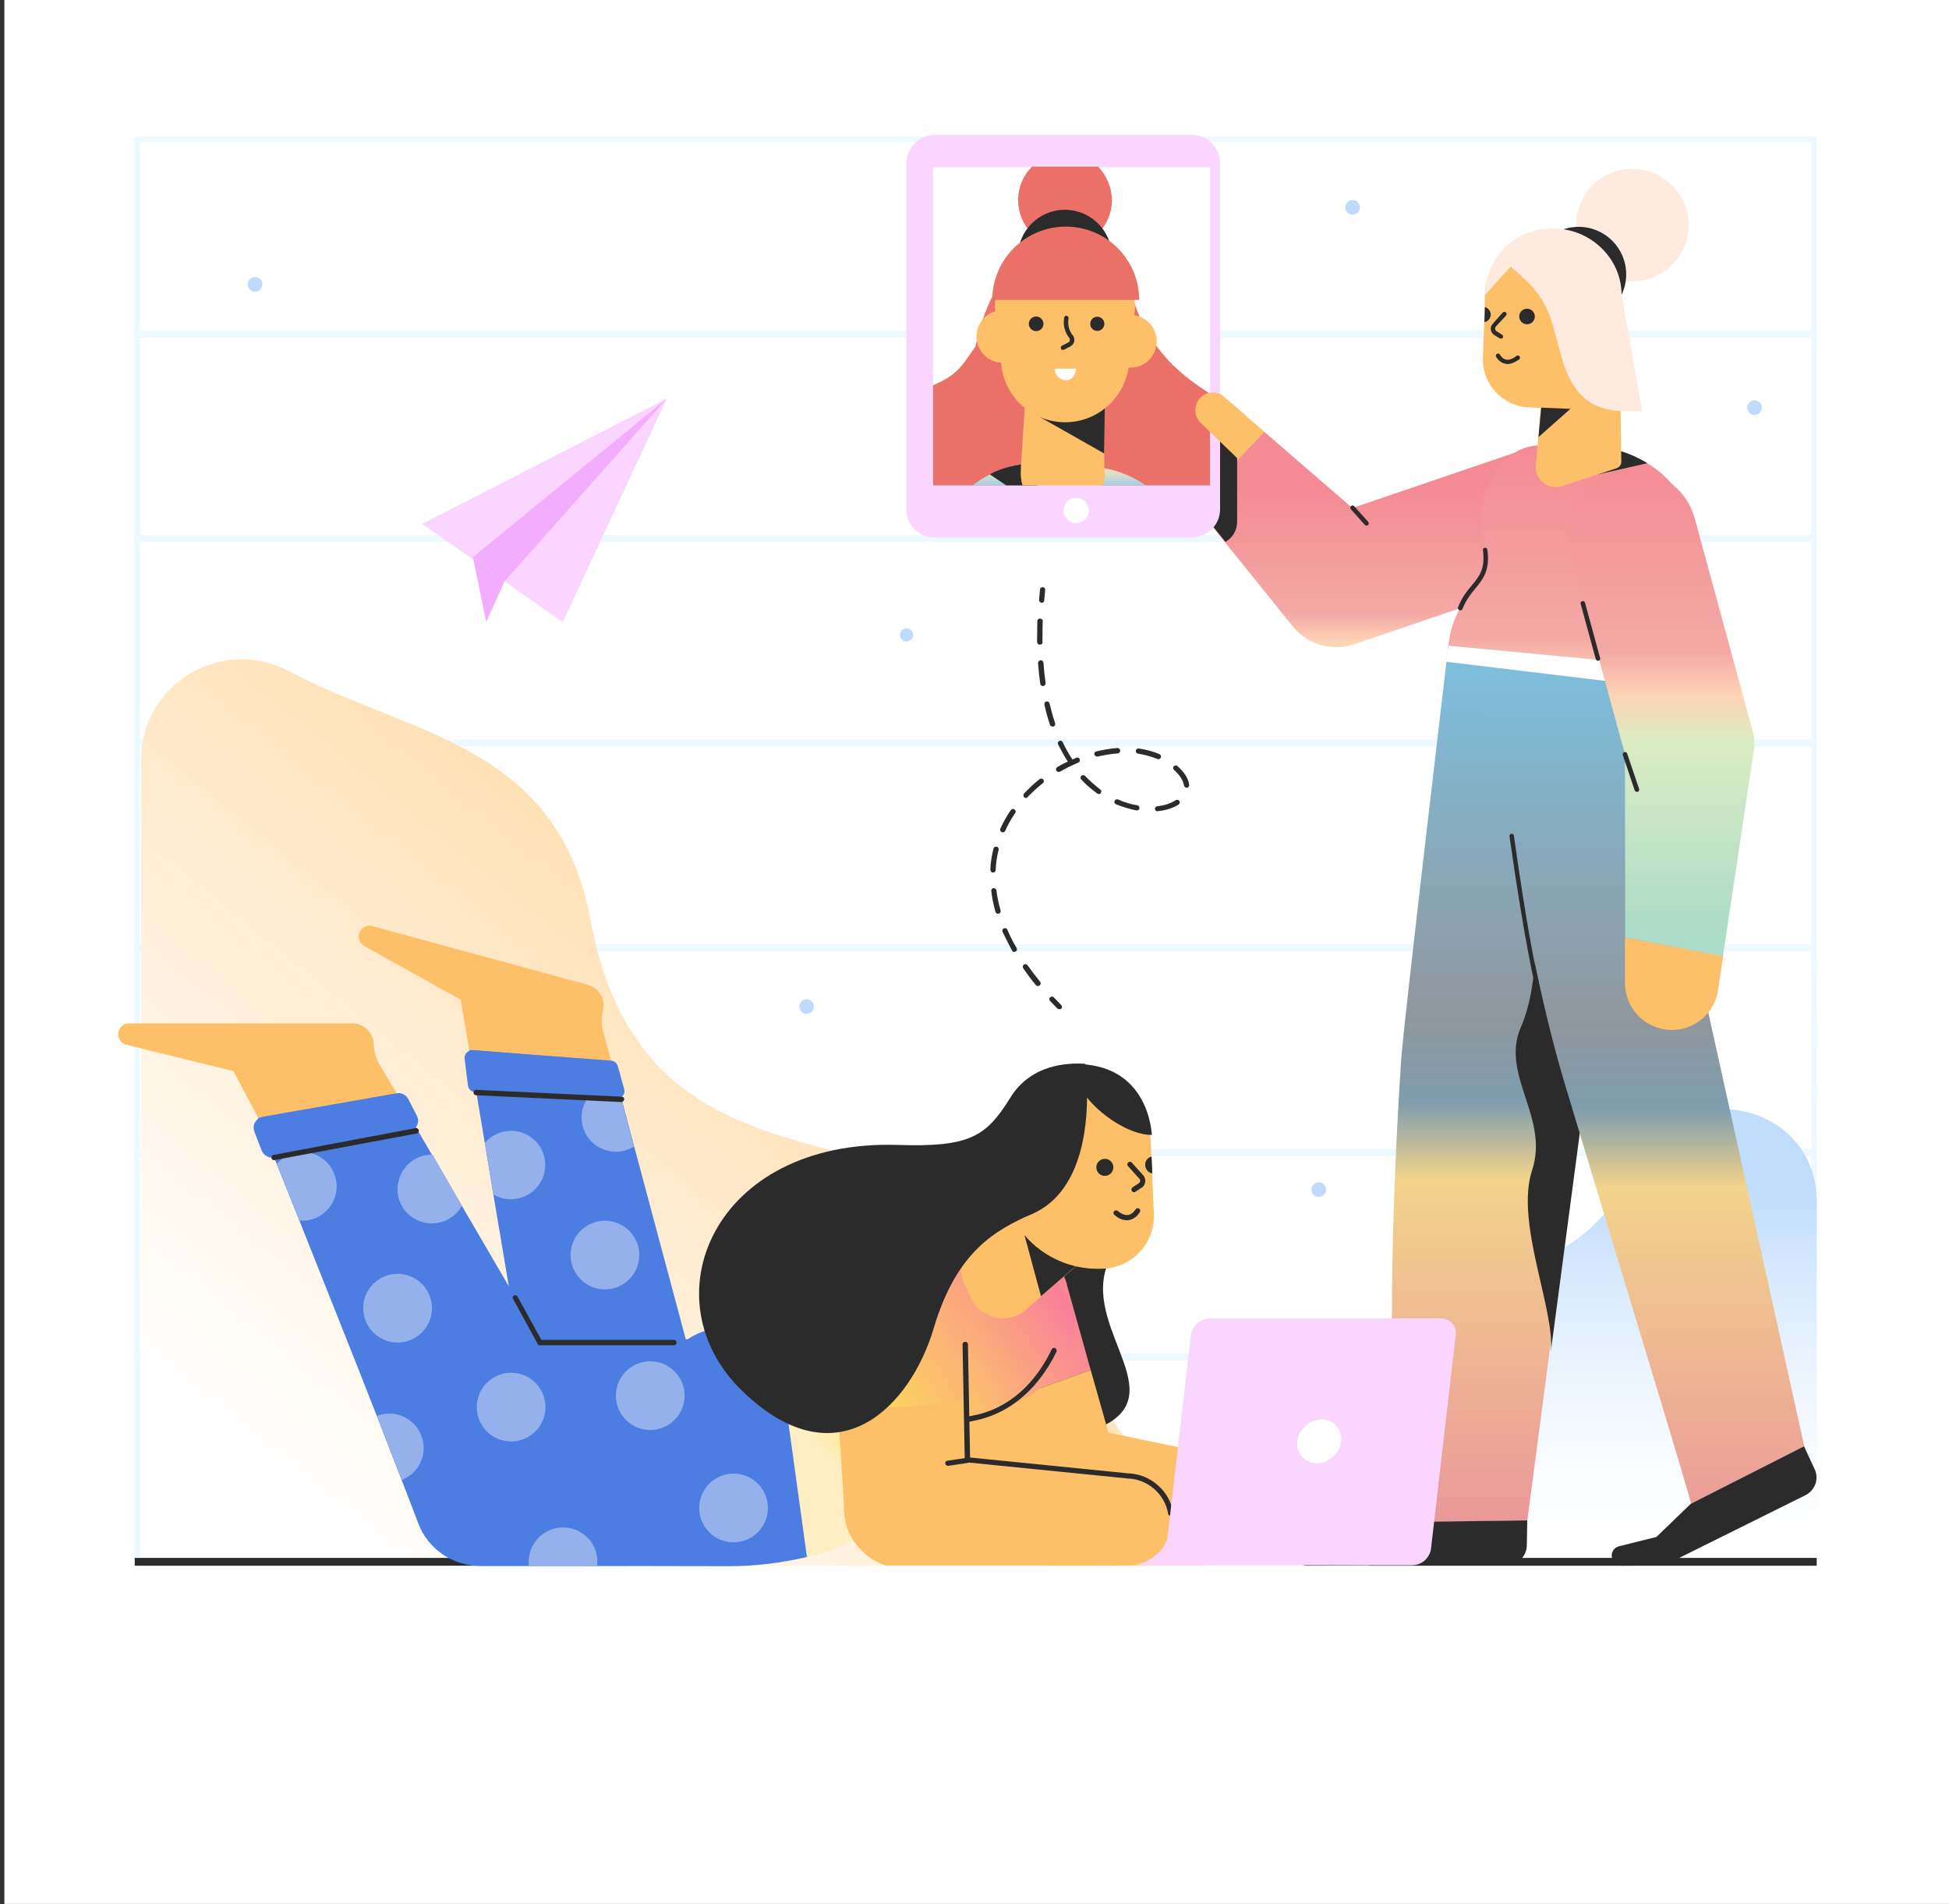 <?xml version="1.0" encoding="utf-8"?>
<!-- Generator: Adobe Illustrator 22.0.1, SVG Export Plug-In . SVG Version: 6.00 Build 0)  -->
<svg version="1.1" id="Layer_1" xmlns="http://www.w3.org/2000/svg" xmlns:xlink="http://www.w3.org/1999/xlink" x="0px" y="0px" viewBox="0 0 800 781.5" style="enable-background:new 0 0 800 781.5;" xml:space="preserve">

<rect x="0" y="0" width="800" height="781.5" fill="#333333" stroke="none"/>

<title>source_final_all</title>
<g>
	<rect x="1.8" y="-0.1" width="800" height="781.5" style="fill:#FFFFFF;"/>
	<g style="opacity:0.3;">
		<path d="M743.5,58.4v582h-686v-582H743.5 M745.6,56.1H55.3v586.5h690.4L745.6,56.1L745.6,56.1z" style="fill:#C4ECFE;"/>
		<line x1="55.3" y1="473" x2="745.6" y2="473" style="fill:none;stroke:#C4ECFE;stroke-width:2.91;stroke-miterlimit:10;"/>
		<line x1="55.3" y1="389" x2="745.6" y2="389" style="fill:none;stroke:#C4ECFE;stroke-width:2.91;stroke-miterlimit:10;"/>
		<line x1="55.3" y1="473" x2="745.6" y2="473" style="fill:none;stroke:#C4ECFE;stroke-width:2.91;stroke-miterlimit:10;"/>
		<line x1="55.3" y1="556.9" x2="745.6" y2="556.9" style="fill:none;stroke:#C4ECFE;stroke-width:2.91;stroke-miterlimit:10;"/>
		<line x1="55.3" y1="305" x2="745.6" y2="305" style="fill:none;stroke:#C4ECFE;stroke-width:2.91;stroke-miterlimit:10;"/>
		<line x1="55.3" y1="221" x2="745.6" y2="221" style="fill:none;stroke:#C4ECFE;stroke-width:2.91;stroke-miterlimit:10;"/>
		<line x1="55.3" y1="137.1" x2="745.6" y2="137.1" style="fill:none;stroke:#C4ECFE;stroke-width:2.91;stroke-miterlimit:10;"/>
	</g>
	
		<linearGradient id="SVGID_1_" gradientUnits="userSpaceOnUse" x1="-149.463" y1="1715.027" x2="-377.458" y2="1994.839" gradientTransform="matrix(1 0 0 1 536.47 -1354)">
		<stop offset="0" style="stop-color:#FFD8A1"/>
		<stop offset="1" style="stop-color:#FFFFFF"/>
	</linearGradient>
	<path d="M538.8,642.6c-73.7-4.8-97.7-105.4-140.6-145.2s-135.7-11.4-155.8-119.8c-13.5-72.4-73.7-75.6-124-102.2
		c-27.4-14.5-60.5,5.4-60.5,36.4v330.8H538.8z" style="fill:url(#SVGID_1_);"/>
	
		<linearGradient id="SVGID_2_" gradientUnits="userSpaceOnUse" x1="-2616.345" y1="1842.8" x2="-2616.345" y2="1990.441" gradientTransform="matrix(-1 0 0 1 -1997.36 -1354)">
		<stop offset="0" style="stop-color:#C0DDFC"/>
		<stop offset="0.19" style="stop-color:#D3E7FD"/>
		<stop offset="0.49" style="stop-color:#EBF4FE"/>
		<stop offset="0.77" style="stop-color:#FAFCFF"/>
		<stop offset="1" style="stop-color:#FFFFFF"/>
	</linearGradient>
	<path d="M492.3,642.6c72.1,0,69.8-109.4,132.6-123.9c25-5.8,38.7-24.3,50.3-44.4c19.3-33.5,70.5-20,70.5,18.7v149.6
		L492.3,642.6L492.3,642.6z" style="fill:url(#SVGID_2_);"/>
	<rect x="562.1" y="639.4" width="183.6" height="3.2" style="fill:#2B2B2B;"/>
	
		<linearGradient id="SVGID_3_" gradientUnits="userSpaceOnUse" x1="572.796" y1="1555.477" x2="572.796" y2="1679.088" gradientTransform="matrix(1 0 0 1 0 -1354)">
		<stop offset="0" style="stop-color:#F48B94"/>
		<stop offset="0.41" style="stop-color:#F4A9A6"/>
		<stop offset="0.5" style="stop-color:#FED3B5"/>
		<stop offset="0.6" style="stop-color:#DBECC2"/>
		<stop offset="1" style="stop-color:#ADDCC8"/>
	</linearGradient>
	<path d="M636.6,236.9l-78.3,26.7l-2.5,0.8c-9.2,3.1-19.3,0.1-25.3-7.5l-27.8-34.5l-12.2-15.2l17.1-18.1l11.3-11.9
		l36.2,31.3l64.3-21.9c13.8-4.9,29,2.3,33.9,16.1s-2.3,29-16.1,33.9C637.1,236.7,636.9,236.8,636.6,236.9L636.6,236.9z" style="fill:url(#SVGID_3_);"/>
	<path d="M519,177.2l-11.3,11.9l-17.1,18.1l-11.1-13.7c-6.5-8.4-4.9-20.5,3.5-27c7.1-5.5,17.1-5.4,24,0.4l0.6,0.5
		L519,177.2z" style="fill:#FDC068;"/>
	
		<linearGradient id="SVGID_4_" gradientUnits="userSpaceOnUse" x1="643.816" y1="1538.487" x2="643.816" y2="1728.553" gradientTransform="matrix(1 0 0 1 0 -1354)">
		<stop offset="0" style="stop-color:#F48B94"/>
		<stop offset="0.41" style="stop-color:#F4A9A6"/>
		<stop offset="0.5" style="stop-color:#FED3B5"/>
		<stop offset="0.6" style="stop-color:#DBECC2"/>
		<stop offset="1" style="stop-color:#ADDCC8"/>
	</linearGradient>
	<path d="M594.3,266.6c2.4-26.8,20.6-24,15.2-42.5s4.8-43.1,25.5-41.3c15.8,1.4,17,0.9,23.7,1.4
		c16.3,1.4,33.8,15.1,34.5,30.4c0.6,13.1-10.1,53-10.6,59.3L594.3,266.6z" style="fill:url(#SVGID_4_);"/>
	
		<linearGradient id="_Path__1_" gradientUnits="userSpaceOnUse" x1="620.696" y1="1981.635" x2="620.696" y2="1630.926" gradientTransform="matrix(1 0 0 1 0 -1354)">
		<stop offset="0" style="stop-color:#EA979A"/>
		<stop offset="0.41" style="stop-color:#F2D38B"/>
		<stop offset="0.5" style="stop-color:#7E9DAE"/>
		<stop offset="0.6" style="stop-color:#90979D"/>
		<stop offset="1" style="stop-color:#7EBDDB"/>
	</linearGradient>
	<path id="_Path_" d="M670,290.9c-13.5,109.8-43.1,333.2-43.1,333.2l-52.1,0.7c-5.6-59.8-3.6-130.8,0.4-190.7
		c0.9-13.5,19.1-167.4,19.1-167.4L670,290.9z" style="fill:url(#_Path__1_);"/>
	<path d="M627,342.7c3.5,22.9,6.4,57.9-2.7,78.8c-8.6,19.6,11.7,37,4.6,58.7c-7.2,21.7,9.8,58,7.6,75l16.4-123.7
		L627,342.7z" style="fill:#2B2B2B;"/>
	
		<linearGradient id="_Path_2_1_" gradientUnits="userSpaceOnUse" x1="667.502" y1="1987.12" x2="667.502" y2="1631.078" gradientTransform="matrix(1 0 0 1 0 -1354)">
		<stop offset="0" style="stop-color:#EA979A"/>
		<stop offset="0.41" style="stop-color:#F2D38B"/>
		<stop offset="0.5" style="stop-color:#7E9DAE"/>
		<stop offset="0.6" style="stop-color:#90979D"/>
		<stop offset="1" style="stop-color:#7EBDDB"/>
	</linearGradient>
	<path id="_Path_2" d="M701.1,415.1L687,273.8l-92.5-8.8c-0.9,11.1,7.3,25.4,20.5,33.1c0,0,7.9,81.9,27.2,146.4
		c24.8,82.6,52.4,172.4,51.9,172.7l46.5-23.6L701.1,415.1z" style="fill:url(#_Path_2_1_);"/>
	<circle cx="670" cy="92.4" r="23.1" style="fill:#FFEAE0;"/>
	<circle cx="648" cy="112.6" r="19.5" style="fill:#2B2B2B;"/>
	<path d="M665.3,123l-1,28.1l0,0c-0.4,9.6-8.4,17.1-18,16.8l-18.6-0.7c-10.9-0.4-19.5-9.6-19-20.5l0.5-14.5l0.2-6.2
		l0.1-5c0.5-15.1,13-26.9,27.9-26.9c0.4,0,0.7,0,1,0C653.8,94.7,665.9,107.6,665.3,123z" style="fill:#FDC068;"/>
	<path d="M627.8,167.2l18.6,0.7c9.6,0.4,17.7-7.2,18-16.8l0,0l1-28.1c0.5-15.4-11.5-28.3-26.9-28.9l0,0
		c-15.4-0.5-28.3,11.5-28.9,26.9l-0.9,25.7C608.3,157.6,616.9,166.8,627.8,167.2L627.8,167.2z" style="fill:none;"/>
	<g>
		<path d="M611.9,129.1c0,1.6-1.2,2.9-2.6,3.1l0.2-6.2C610.8,126.4,611.9,127.6,611.9,129.1z" style="fill:#2B2B2B;"/>
	</g>
	<path d="M655.9,194.7l20.3-4.6c0,0-9.6-6.1-17.4-5.9L655.9,194.7z" style="fill:#2B2B2B;"/>
	<path d="M641.3,199.5l22.2-7.3c1.2-0.4,2-1.5,2-2.7l-0.7-51l-29.7-1l-4.7,53.5c-0.4,4.6,3,8.5,7.5,8.9
		C639.1,200,640.2,199.8,641.3,199.5z" style="fill:#FDC068;"/>
	<g>
		<path d="M616.1,139c-0.1,0-0.4-0.1-0.5-0.1l-2.7-1.7c-1.2-1.2-1.4-3-0.2-4.3l4.1-4.6c0.4-0.4,0.9-0.4,1.3-0.1
			c0.4,0.4,0.4,0.9,0.1,1.3L614,134c-0.4,0.5-0.4,1.3,0.1,1.8l2.5,1.6c0.4,0.3,0.5,0.8,0.3,1.2C616.6,138.8,616.3,139,616.1,139z" style="fill:#2B2B2B;"/>
	</g>
	<g>
		<path d="M618.8,149.4c-0.3,0-0.7,0-0.9-0.1c-2.5-0.5-3.8-2.8-3.8-2.9c-0.2-0.4-0.1-1,0.4-1.2c0.4-0.2,1-0.1,1.2,0.4
			l0,0c0,0,0.9,1.7,2.6,2c1.2,0.2,2.6-0.3,4.1-1.5c0.4-0.3,0.9-0.3,1.3,0.1c0.3,0.4,0.3,0.9-0.1,1.3
			C621.8,148.7,620.3,149.4,618.8,149.4z" style="fill:#2B2B2B;"/>
	</g>
	<polygon points="632.6,167.3 644.6,167.8 631.5,179.4 	" style="fill:#2B2B2B;"/>
	<circle cx="626.8" cy="129.9" r="3.2" style="fill:#2B2B2B;"/>
	<path d="M536.4,642.6l82.4-0.4c4.3,0,7.8-3.5,7.9-7.8l0.2-10.4l-52.1,0.7l-39.4,9.9
		C530.8,635.8,531.7,642.6,536.4,642.6z" style="fill:#2B2B2B;"/>
	<path d="M665.6,642.6l17.4-0.1l58.2-28.9c3.8-2,5.5-6.6,3.7-10.5l-4.4-9.5l-46.5,23.6l-14.1,13.6l-15.3,3.8
		C660,635.8,660.8,642.6,665.6,642.6z" style="fill:#2B2B2B;"/>
	<path d="M707.3,392.4l-2.1,14c-1.6,10.5-11.3,17.7-21.8,16.1c-9.4-1.4-16.4-9.5-16.4-19v-18.7L707.3,392.4z" style="fill:#FDC068;"/>
	<polygon points="594.5,265 674.1,272.5 677.5,281.7 593.6,271.6 	" style="fill:#FFFFFF;"/>
	
		<linearGradient id="SVGID_5_" gradientUnits="userSpaceOnUse" x1="681.766" y1="1543.314" x2="681.766" y2="1734.848" gradientTransform="matrix(1 0 0 1 0 -1354)">
		<stop offset="0" style="stop-color:#F48B94"/>
		<stop offset="0.41" style="stop-color:#F4A9A6"/>
		<stop offset="0.5" style="stop-color:#FED3B5"/>
		<stop offset="0.6" style="stop-color:#DBECC2"/>
		<stop offset="1" style="stop-color:#ADDCC8"/>
	</linearGradient>
	<path d="M667.1,384.8l-0.1-75.3L644.4,227c-4.1-14.1,4.1-28.8,18.2-32.9s28.8,4.1,32.9,18.2c0.1,0.2,0.1,0.5,0.2,0.7
		l23.4,85.9l0.4,1.6c0.7,2.4,0.8,4.9,0.4,7.4l-12.7,84.6L667.1,384.8z" style="fill:url(#SVGID_5_);"/>
	<path d="M609.6,121l10.5-11.6l6.2,5.6c5.2,4.8,9,11,10.9,17.9c2.1,7.5,4.6,16.5,4.7,16.9c5.1,14.3,13.3,19,25.8,19
		h6.4l-8.5-47.8c0-15.1-12.9-27.2-27.9-27.2h-0.9C621.8,93.8,609.6,106,609.6,121L609.6,121z" style="fill:#FFEAE0;"/>
	<g>
		<path d="M631,405.4c-0.4,0-0.8-0.3-0.9-0.7c-3.9-17.4-7.9-43.1-10.5-61.5c-0.1-0.5,0.3-0.9,0.8-1
			c0.5-0.1,0.9,0.3,1,0.8c2.6,18.5,6.5,44.1,10.4,61.4c0.1,0.5-0.2,0.9-0.7,1.1C631.2,405.4,631.1,405.4,631,405.4z" style="fill:#2B2B2B;"/>
	</g>
	<g>
		<path d="M655.9,271.2c-0.4,0-0.7-0.3-0.9-0.7l-6.2-22.7c-0.1-0.5,0.1-0.9,0.7-1.1c0.5-0.1,0.9,0.1,1.1,0.7l6.2,22.7
			c0.1,0.5-0.1,0.9-0.7,1.1C656,271.2,655.9,271.2,655.9,271.2z" style="fill:#2B2B2B;"/>
	</g>
	<g>
		<path d="M599.4,250.5c-0.1,0-0.2,0-0.4-0.1c-0.4-0.1-0.7-0.7-0.5-1.2c1.6-4.1,3.7-6.7,5.6-8.9
			c3.1-3.8,5.6-6.7,4.6-14.5c-0.1-0.5,0.3-0.9,0.8-1c0.5-0.1,0.9,0.3,1,0.8c1.2,8.5-1.8,12.1-4.9,15.9c-1.9,2.3-3.8,4.7-5.3,8.4
			C600.1,250.3,599.8,250.5,599.4,250.5z" style="fill:#2B2B2B;"/>
	</g>
	<g>
		<path d="M560.9,215.7c-0.2,0-0.5-0.1-0.7-0.3l-5.7-6.4c-0.4-0.4-0.3-0.9,0.1-1.3c0.4-0.4,0.9-0.3,1.3,0.1l5.7,6.4
			c0.4,0.4,0.3,0.9-0.1,1.3C561.4,215.7,561.1,215.7,560.9,215.7z" style="fill:#2B2B2B;"/>
	</g>
	<g>
		<path d="M671.9,325c-0.4,0-0.7-0.2-0.9-0.6l-4.9-14.5c-0.1-0.5,0.1-1,0.6-1.2s1,0.1,1.2,0.6l4.9,14.5
			c0.1,0.5-0.1,1-0.6,1.2C672.1,325,672,325,671.9,325z" style="fill:#2B2B2B;"/>
	</g>
	<path d="M500.9,163.4c-10.1-3.3-21,2.1-24.3,12.2c-2,6.1-0.9,12.8,3.1,17.9l11.1,13.7l12.2,15.2c3-1.7,4.8-4.8,4.8-8.3
		v-39.5C503.9,172,501.4,167.9,500.9,163.4z" style="fill:#2B2B2B;"/>
	<path d="M383.6,55.4h105.6c6.4,0,11.6,5.2,11.6,11.6v142c0,6.4-5.2,11.6-11.6,11.6H383.6c-6.4,0-11.6-5.2-11.6-11.6
		V67C372.1,60.6,377.3,55.4,383.6,55.4z" style="fill:#F9D5FF;"/>
	<rect x="383" y="68.6" width="113.7" height="130.6" style="fill:#FFFFFF;"/>
	<circle cx="441.7" cy="209.5" r="5.2" style="fill:#FFFFFF;"/>
	<path d="M456.4,82.2c0,10.6-8.6,19.2-19.3,19.2s-19.2-8.6-19.2-19.3c0-5.1,2-10.1,5.7-13.7h27.2
		C454.3,72.2,456.4,77.1,456.4,82.2z" style="fill:#EA7068;"/>
	<circle cx="437.1" cy="105.4" r="19.3" style="fill:#2B2B2B;"/>
	<path d="M496.7,161.8v37.4H383v-41.1c10.4-4.3,12.1-8.5,17.4-15.9c0.1-0.8,0.4-1.6,0.5-2.3c0.7-3.2,1.6-6.1,2.5-8.8
		c1.1-3.3,2.4-6.4,3.9-9.4c0.8-1.5,1.6-3,2.4-4.3c2.2-3.7,5-7.1,8.1-10.1c3.3-3.2,7.2-5.6,11.6-7.2c1.2-0.4,2.4-0.7,3.6-0.9
		c0,0,3.5-0.1,8.6,1.9c5.3,2.2,10.1,5.4,14,9.6c3.6,3.8,6.7,8,9.3,12.6c0.1,0.2,0.3,0.5,0.4,0.7c0.2,0.3,0.4,0.7,0.5,0.9
		C474.8,150.9,495.4,159.8,496.7,161.8z" style="fill:#EA7068;"/>
	<circle cx="464" cy="140.1" r="10.8" style="fill:#FDC068;"/>
	
		<linearGradient id="SVGID_6_" gradientUnits="userSpaceOnUse" x1="434.76" y1="1566.519" x2="434.76" y2="1545.123" gradientTransform="matrix(1 0 0 1 0 -1354)">
		<stop offset="0" style="stop-color:#6B9C83"/>
		<stop offset="0.4" style="stop-color:#A6A6A4"/>
		<stop offset="0.5" style="stop-color:#9F9FC8"/>
		<stop offset="0.59" style="stop-color:#9FCCEC"/>
		<stop offset="1" style="stop-color:#FFE7B0"/>
	</linearGradient>
	<path d="M470.3,199.2h-71.1c2.2-1.7,4.6-3.2,7.1-4.5l0,0l0.1-0.1c4.1-2,8.3-3.3,12.8-4c1.2-0.2,2.5-0.3,3.8-0.4
		c1.3-0.1,2.5-0.1,3.9,0l21.1,1.4c1.9,0.1,3.7,0.3,5.5,0.6C459.5,193.3,465.3,195.7,470.3,199.2z" style="fill:url(#SVGID_6_);"/>
	<polygon points="453.5,194.1 452.4,199.2 420.3,199.2 418.9,193.2 418.9,193 419,193 426.5,193.2 	" style="fill:#FFFFFF;"/>
	<circle cx="411.6" cy="138.1" r="10.8" style="fill:#FDC068;"/>
	<path d="M426.9,190.3l-0.4,3l-0.7,5.9H413l-6.7-4.5l0.1-0.1c0.7-0.4,5.3-3,12.8-4c1.2-0.1,2.5-0.3,3.8-0.4
		C424.4,190.2,425.5,190.2,426.9,190.3z" style="fill:#2B2B2B;"/>
	<path d="M453.5,194.1c0,1.7-0.2,3.4-0.7,5.1h-33.1c-0.6-2-0.8-4-0.7-6c0-0.1,0-0.1,0-0.2l0.1-2.3l0,0l1.5-23.1
		l1.7-25.3l14,0.5l16.6,0.6l0.2,22.7v1.8l0.1,10l0,0l0.1,14.5L453.5,194.1z" style="fill:#FDC068;"/>
	<polygon points="426.9,171.2 453.2,186.1 453.5,166 	" style="fill:#2B2B2B;"/>
	<path id="_Path_3" d="M437.2,173.3L437.2,173.3c13.5,0,24.7-10.2,26.2-23.6l2.5-23.4c0-15.9-13-28.8-28.8-28.7l0,0l0,0
		c-15.9,0-28.8,13-28.7,28.8l0,0l2.6,23.4C412.4,163.1,423.7,173.3,437.2,173.3z" style="fill:#FDC068;"/>
	<g>
		<path d="M436.3,143.6c-0.4,0-0.7-0.1-0.8-0.5c-0.2-0.4-0.1-1,0.4-1.2l2.7-1.4c0.6-0.4,0.7-1.2,0.3-1.8
			c-1.7-2.2-2.5-4.8-2.2-7.5l0.1-0.8c0.1-0.5,0.5-0.9,1-0.8s0.9,0.5,0.8,1l-0.1,0.8c-0.2,2.2,0.4,4.5,1.8,6.2l0.1,0.1
			c1,1.4,0.7,3.4-0.8,4.3l-0.1,0.1l-2.7,1.4C436.6,143.6,436.5,143.6,436.3,143.6z" style="fill:#2B2B2B;"/>
	</g>
	<path d="M441.7,151.3c-0.7,7.3-8.8,5.3-8.8,0H441.7z" style="fill:#FFFFFF;"/>
	<circle cx="450.4" cy="132.9" r="2.9" style="fill:#2B2B2B;"/>
	<circle cx="425.3" cy="132.9" r="3" style="fill:#2B2B2B;"/>
	<path d="M407.3,123.1h60.3l0,0c0-16.6-13.5-30.1-30.1-30.1l0,0l0,0C420.8,93,407.3,106.5,407.3,123.1L407.3,123.1z" style="fill:#EA7068;"/>
	<path d="M511.6,170.7l-9.4-8c-2.8-2.4-7.1-2.1-9.6,0.7l0,0c-2.7,2.9-2.6,7.4,0.2,10.1l15.3,14.8L511.6,170.7z" style="fill:#FDC068;"/>
	<circle cx="331.1" cy="413.1" r="3" style="fill:#BFD9FF;"/>
	<circle cx="541.3" cy="488.2" r="3" style="fill:#BFD9FF;"/>
	<circle cx="555.2" cy="85.1" r="3" style="fill:#BFD9FF;"/>
	<circle cx="720.2" cy="167.3" r="3" style="fill:#BFD9FF;"/>
	<circle cx="104.7" cy="116.7" r="3" style="fill:#BFD9FF;"/>
	<circle cx="372.1" cy="260.6" r="2.7" style="fill:#BFD9FF;"/>
	<path d="M456.4,515.1c-15.3,26.7,24.2,54.8-2,69.3c-18.7,10.3-36.5,29-58.2,26.6c-21.7-2.5-17.4-54.1-17.4-54.1
		l53.8-54.7L456.4,515.1z" style="fill:#2B2B2B;"/>
	<rect x="55.3" y="639.4" width="203.2" height="3.2" style="fill:#2B2B2B;"/>
	<path d="M247.6,423.5c-0.8-2.8-0.8-5.9-0.1-8.7l0,0c1.2-4.6-1.6-9.4-6.2-10.6l-88.4-24.1c-5.1-1.4-8,5.6-3.3,8.2
		l39.5,22l3.5,20.6l58.3,4.6L247.6,423.5z" style="fill:#FDC068;"/>
	<path d="M321.2,625.2c0.1,3.8,0.7,7.5,1.5,11.2l-96.2-3.7l-24-142.5l-3.5-21.1l0,0l-6.4-38.2l58.3,4.6l2.5,9l6.9,26
		l21.2,79.2l45.4-3.6c-2.3,3.9-4.1,8.1-5.4,12.4c-2,13.3-3.3,25.8-2.3,39.1C319.7,606.9,320.8,616,321.2,625.2z" style="fill:#4C7DE0;"/>
	<circle cx="248.3" cy="515.1" r="14.1" style="fill:#94B1EC;"/>
	<path d="M223.8,478.1c0,7.7-6.3,14.1-14.1,14.1c-2.5,0-5.1-0.7-7.2-2l-3.5-21.1l0,0c5-5.9,13.9-6.7,19.8-1.7
		C222,470,223.8,474,223.8,478.1L223.8,478.1z" style="fill:#94B1EC;"/>
	<path d="M260.2,470.6c-6.6,4.1-15.3,2-19.4-4.6c-4.1-6.6-2-15.3,4.6-19.4c2.2-1.4,4.8-2.1,7.5-2.1h0.4L260.2,470.6z" style="fill:#94B1EC;"/>
	
		<linearGradient id="SVGID_7_" gradientUnits="userSpaceOnUse" x1="556.846" y1="1876.606" x2="431.484" y2="1949.776" gradientTransform="matrix(0.996 9.306572e-02 -9.306572e-02 0.996 63.664 -1393.687)">
		<stop offset="0" style="stop-color:#F8809A"/>
		<stop offset="0.76" style="stop-color:#FFE651"/>
		<stop offset="1" style="stop-color:#FFEEC3"/>
	</linearGradient>
	<path d="M394.8,581.3l-10.5-37.6c-4.7-14.8,3.5-30.6,18.2-35.3c14.8-4.7,30.6,3.5,35.3,18.2c0.1,0.2,0.1,0.4,0.1,0.6
		l9.8,35.1L394.8,581.3z" style="fill:url(#SVGID_7_);"/>
	<path d="M447.7,562.3L455,588l79.7,16.5c10.3,1.6,17.4,11.2,15.8,21.6c-1.4,9.2-9.3,15.9-18.6,16l-96.8,0.4
		c-10.7,0.7-32-4.9-36.1-14.8l-0.8-2l-3.4-44.4L447.7,562.3z" style="fill:#FDC068;"/>
	<path d="M318.4,546.9c-34.4-10.7-66.6,11.1-34.4,66.7c13.5,23.3,47.7,25.3,47.7,25.3L318.4,546.9z" style="fill:#4C7DE0;"/>
	<path d="M331.1,639l-1.5,0.4c-10,2.2-20.3,3.4-30.5,3.4l-54-0.1h-28h-20c-11.4,0-21.6-7.1-25.5-17.7
		c-1.9-5.1-4.2-11-6.7-17.5c-3.1-8-6.6-16.9-10.2-26.3c-10.3-26.4-22.4-56.4-31.8-80.2c-3.5-8.8-6.7-16.7-9.3-23.2
		c-4.7-11.7-7.7-19-7.7-19l57.3-9.1l14.3,24.6l12.2,20.8l0,0l32.1,55l97.4,2L331.1,639z" style="fill:#4C7DE0;"/>
	<path d="M155.8,436.9c-1.4-2.5-2.3-5.4-2.4-8.3l0,0c-0.1-4.8-4.1-8.6-8.8-8.6L53,420c-5.3,0-6.2,7.5-1.1,8.8l43.9,10.8
		l10.1,19l57.3-9.1L155.8,436.9z" style="fill:#FDC068;"/>
	
		<linearGradient id="SVGID_8_" gradientUnits="userSpaceOnUse" x1="425.496" y1="1872.337" x2="330.858" y2="1939.472" gradientTransform="matrix(1 0 0 1 0 -1354)">
		<stop offset="0" style="stop-color:#F8809A"/>
		<stop offset="0.76" style="stop-color:#FFE651"/>
		<stop offset="1" style="stop-color:#FFEEC3"/>
	</linearGradient>
	<path d="M417.3,502.2c1.8,2,3.8,3.8,5.4,6.2c4.2,6.2,4.3,7.6,14.3,22.2c12.9,19-5.4,42.3-26.4,47
		c-7,1.6-11.1,4.7-13.4,9.4c-13.2,27.5-31.1,35.5-42.4,42.7c-7.2,4.5-15.3,7.6-23.6,9.2l-12.7-92c17.4-11.4,26-36.4,47-47.7
		C379.7,491.4,407.2,491.1,417.3,502.2z" style="fill:url(#SVGID_8_);"/>
	<path d="M398.3,532.3l-2.5-5.6c-3.3-7.5-1.2-16.4,5-21.7l36.5-21.9l10.4,31.3l-25.4,22.1c-5.6,5.9-14.8,6.1-20.8,0.5
		C400.2,535.7,399.1,534.1,398.3,532.3z" style="fill:#FDC068;"/>
	<polygon points="420.5,506.9 427.3,532 444.6,517 	" style="fill:#2B2B2B;"/>
	<path d="M452.8,520.7h-0.4c-21.9,1-40.4-15.9-41.4-37.8l-0.5-10.9c-0.8-17.1,12.4-31.6,29.5-32.3l0,0
		c0.5,0,0.9,0,1.4,0c16.6,0,30.2,13,31,29.6l0.2,5.5l0.3,6.9l0.7,16.2C474.3,509.9,465,520.2,452.8,520.7z" style="fill:#FDC068;"/>
	<path d="M473,481.6c-1.9-0.3-3.2-2.1-2.9-4.1c0.2-1.4,1.2-2.5,2.6-2.8L473,481.6z" style="fill:#2B2B2B;"/>
	<g>
		<path d="M465.5,489.3c-0.4,0-0.7-0.1-0.9-0.5c-0.4-0.5-0.2-1.2,0.3-1.5l2.7-1.8c0.3-0.3,0.4-0.6,0.4-0.9
			c0-0.4-0.1-0.7-0.4-0.9l-4.6-5.1c-0.4-0.4-0.4-1.2,0.1-1.5c0.4-0.4,1.2-0.4,1.5,0.1l4.6,5.1c0.7,0.7,0.9,1.6,0.9,2.5
			c-0.1,0.9-0.4,1.8-1.1,2.4l-0.2,0.1l-2.7,1.8C465.9,489.2,465.7,489.3,465.5,489.3z M468.3,486.4L468.3,486.4L468.3,486.4z" style="fill:#2B2B2B;"/>
	</g>
	<g>
		<path d="M462.5,500.8c-1.7,0-3.4-0.7-5.1-2.2c-0.4-0.4-0.5-1.1-0.1-1.5c0.4-0.4,1.1-0.5,1.5-0.1
			c1.7,1.4,3.2,1.9,4.5,1.6c1.8-0.4,2.7-2.2,2.8-2.2c0.3-0.5,0.9-0.7,1.4-0.4c0.5,0.3,0.7,0.9,0.4,1.4c-0.1,0.1-1.4,2.7-4.3,3.3
			C463.2,500.8,462.9,500.8,462.5,500.8z" style="fill:#2B2B2B;"/>
	</g>
	<circle cx="453.5" cy="479.1" r="3.5" style="fill:#2B2B2B;"/>
	<path d="M440.2,436.7c0.1,13.4,20.3,29.2,32.6,29.1C472.7,465.7,472,435.9,440.2,436.7z" style="fill:#2B2B2B;"/>
	<path d="M445.4,436.6c0,0,8.9,60.2-32.6,64.4c0,0-2.5-19.5-2.6-33.8C410.1,452.9,419.7,435.1,445.4,436.6z" style="fill:#2B2B2B;"/>
	<rect x="401.1" y="631.4" width="87.3" height="10.9" style="fill:#F9D5FF;"/>
	
		<linearGradient id="SVGID_9_" gradientUnits="userSpaceOnUse" x1="426.388" y1="1863.271" x2="305.896" y2="1938.286" gradientTransform="matrix(1 0 0 1 0 -1354)">
		<stop offset="0" style="stop-color:#F8809A"/>
		<stop offset="0.76" style="stop-color:#FFE651"/>
		<stop offset="1" style="stop-color:#FFEEC3"/>
	</linearGradient>
	<path d="M343.9,579.1l-3.8-47.6c-0.4-15.3,11.8-28.1,27.2-28.4c15.3-0.4,28.1,11.8,28.4,27.2c0,0.1,0,0.4,0,0.5
		l0.9,44.6L343.9,579.1z" style="fill:url(#SVGID_9_);"/>
	<path d="M396.7,575.4v24.3l66.3,6.1c10.2,0.4,18.2,8.9,17.9,19c-0.3,9-7.2,16.6-16.1,17.7H363.6
		c-10.1-3.3-17.1-12.6-17.2-23.2v-2.1l-2.4-38.1L396.7,575.4z" style="fill:#FDC068;"/>
	<g>
		<path d="M480.6,622.2c-0.5,0-1-0.4-1.1-0.9c-1.4-8.1-8.3-14.2-16.6-14.5l-65.9-6.6c-0.6-0.1-1-0.6-0.9-1.2
			c0.1-0.6,0.6-1,1.2-0.9l65.8,6.6c9.2,0.3,17,7.2,18.5,16.2c0.1,0.6-0.3,1.2-0.9,1.2C480.7,622.2,480.6,622.2,480.6,622.2z" style="fill:#2B2B2B;"/>
	</g>
	<path d="M496.5,541.1h94.9c3.4-0.1,6.2,2.6,6.2,5.9c0,0.4,0,0.7-0.1,1l-10.1,87.5c-0.5,3.9-3.8,6.9-7.8,6.9H477.9
		l10.9-94.4C489.3,544.2,492.6,541.3,496.5,541.1z" style="fill:#F9D5FF;"/>
	
		<ellipse transform="matrix(0.727 -0.687 0.687 0.727 -258.581 533.189)" cx="541.3" cy="591.8" rx="9.5" ry="8.5" style="fill:#FFFFFF;"/>
	<g>
		<path d="M276.8,552.1H221l-10.4-19c-0.3-0.5-0.1-1.2,0.4-1.4c0.5-0.3,1.2-0.1,1.4,0.4l9.8,17.8h54.4
			c0.6,0,1.1,0.5,1.1,1.1S277.3,552.1,276.8,552.1z" style="fill:#2B2B2B;"/>
	</g>
	<g>
		<path d="M433.1,553.3c-0.5-0.3-1.2,0-1.4,0.5c-4.8,10-14,22.8-30.5,26.8l-4.5,0.9c0,0.2,0,0.4,0.1,0.6
			c0,0.5,0,1.1,0,1.6c0.1,0,0.1,0,0.2,0l4.7-1c17.3-4.3,26.9-17.6,32-28C433.9,554.2,433.6,553.6,433.1,553.3z" style="fill:#2B2B2B;"/>
	</g>
	<g>
		<path d="M397.1,600.3c-0.6,0-1.1-0.4-1.1-1.1l-0.9-47.4c0-0.6,0.4-1.1,1.1-1.1l0,0c0.6,0,1.1,0.4,1.1,1.1l0.9,47.4
			C398.3,599.8,397.7,600.3,397.1,600.3C397.2,600.3,397.1,600.3,397.1,600.3z" style="fill:#2B2B2B;"/>
	</g>
	<path d="M414.3,451.2c-9.7,15.2-16.2,19.7-45.9,18.7c-76-2.3-102.7,63.7-63.5,101.2c39.1,37.6,69,5.8,78.4-26.1
		c9.5-31.9,25.6-40.1,40-46.7c11.6-5.3-2.3-44.8-2.3-44.8L414.3,451.2z" style="fill:#2B2B2B;"/>
	<g>
		<path d="M389.1,601.6c-0.5,0-1-0.4-1.1-0.9c-0.1-0.6,0.3-1.2,0.9-1.2l7.5-1.1c0.6-0.1,1.2,0.3,1.2,0.9
			c0.1,0.6-0.3,1.2-0.9,1.2l-7.5,1.1C389.3,601.6,389.2,601.6,389.1,601.6z" style="fill:#2B2B2B;"/>
	</g>
	<path d="M194.1,431l56.7,4.3c1.3,0.1,2.5,1,2.8,2.3l2.6,9.3c0.5,1.7-0.5,3.4-2.2,3.9c-0.4,0.1-0.7,0.1-1,0.1
		l-57.9-2.6c-1.5-0.1-2.8-1.2-3-2.7l-1.4-11c-0.2-1.7,1-3.3,2.7-3.5C193.6,431,193.9,431,194.1,431z" style="fill:#4C7DE0;"/>
	<path d="M107.9,458.3l54.9-9.6c2-0.4,3.9,0.7,4.8,2.4l3.5,6.8c1.2,2.2,0.3,4.9-2,6.1c-0.4,0.2-0.8,0.4-1.2,0.4
		L112.5,475c-2.2,0.4-4.3-0.8-5.1-2.8l-3-7.8c-0.9-2.3,0.3-4.9,2.7-5.9C107.4,458.4,107.6,458.4,107.9,458.3z" style="fill:#4C7DE0;"/>
	<path d="M173.9,594.3c0,5.8-3.5,11-9,13.1c-3.1-8-6.6-16.9-10.2-26.3c7.2-2.8,15.4,0.8,18.2,8
		C173.6,590.8,173.9,592.5,173.9,594.3z" style="fill:#94B1EC;"/>
	<circle cx="163.2" cy="536.9" r="14.1" style="fill:#94B1EC;"/>
	<path d="M138.2,486.9c0,7.7-6.3,14.1-14,14.1l0,0c-0.4,0-0.9,0-1.3-0.1c-3.5-8.8-6.7-16.7-9.3-23.2
		c5.1-5.9,14-6.5,19.8-1.4C136.4,479,138.2,482.9,138.2,486.9z" style="fill:#94B1EC;"/>
	<path d="M189.6,494.8L189.6,494.8c-3.7,6.8-12.2,9.3-19.1,5.6c-6.9-3.7-9.3-12.2-5.6-19.1c2.5-4.6,7.2-7.4,12.4-7.4
		h0.3L189.6,494.8z" style="fill:#94B1EC;"/>
	<circle cx="209.8" cy="577.5" r="14.1" style="fill:#94B1EC;"/>
	<path d="M245.2,640.9c0,0.6,0,1.1-0.1,1.7h-28c-0.1-0.5-0.1-1.1-0.1-1.6c0-7.7,6.3-14.1,14.1-14.1
		C238.9,626.9,245.2,633.2,245.2,640.9L245.2,640.9L245.2,640.9z" style="fill:#94B1EC;"/>
	<circle cx="266.9" cy="572.8" r="14.1" style="fill:#94B1EC;"/>
	<circle cx="301.1" cy="618.9" r="14.1" style="fill:#94B1EC;"/>
	<g>
		<path d="M255,452.3L255,452.3l-59.6-2.8c-0.6,0-1.1-0.5-1-1.2c0-0.6,0.5-1.1,1.2-1l59.6,2.8c0.6,0,1.1,0.5,1,1.2
			C256.1,451.8,255.6,452.3,255,452.3z" style="fill:#2B2B2B;"/>
	</g>
	<g>
		<path d="M112.5,476.2c-0.5,0-0.9-0.4-1.1-0.9c-0.1-0.6,0.3-1.2,0.9-1.3l58.3-11c0.6-0.1,1.2,0.3,1.3,0.9
			s-0.3,1.2-0.9,1.3l-58.3,10.9C112.7,476.2,112.6,476.2,112.5,476.2z" style="fill:#2B2B2B;"/>
	</g>
	<g>
		<path d="M434.8,414.2c-0.3,0-0.6-0.1-0.8-0.3c-1.1-1.1-2.1-2.2-3-3.1c-0.4-0.4-0.4-1.2,0.1-1.5
			c0.4-0.4,1.2-0.4,1.5,0.1c0.9,1,2,2,3,3.1c0.4,0.4,0.4,1.1,0,1.5C435.3,414.2,435,414.2,434.8,414.2z" style="fill:#2B2B2B;"/>
	</g>
	<g>
		<path d="M426.1,404.7c-0.3,0-0.7-0.1-0.9-0.4c-1.9-2.2-3.6-4.6-5.2-6.9c-0.4-0.5-0.2-1.2,0.3-1.5
			c0.5-0.4,1.2-0.2,1.5,0.3c1.6,2.2,3.3,4.5,5.1,6.7c0.4,0.4,0.3,1.2-0.1,1.5C426.5,404.6,426.3,404.7,426.1,404.7z M416.3,390.7
			c-0.4,0-0.7-0.2-0.9-0.6c-1.4-2.6-2.7-5.2-3.9-7.7c-0.2-0.6,0-1.2,0.6-1.4c0.6-0.2,1.2,0,1.4,0.6c1.1,2.5,2.3,5.1,3.8,7.5
			c0.3,0.5,0.1,1.2-0.4,1.4C416.6,390.6,416.5,390.7,416.3,390.7z M409.6,375c-0.5,0-0.9-0.3-1-0.8c-0.8-2.8-1.4-5.7-1.7-8.5
			c-0.1-0.6,0.4-1.2,0.9-1.2s1.2,0.4,1.2,0.9c0.3,2.7,0.9,5.4,1.7,8.2c0.1,0.6-0.1,1.2-0.7,1.4C409.8,375,409.7,375,409.6,375z
			 M407.6,358.1L407.6,358.1c-0.7,0-1.1-0.6-1.1-1.2c0.1-2.9,0.6-5.9,1.3-8.6c0.1-0.6,0.7-0.9,1.3-0.8c0.6,0.1,0.9,0.7,0.8,1.3
			c-0.7,2.7-1.1,5.4-1.2,8.2C408.7,357.6,408.2,358.1,407.6,358.1z M411.6,341.6c-0.1,0-0.3,0-0.4-0.1c-0.6-0.2-0.8-0.9-0.6-1.4
			c1.2-2.6,2.6-5.2,4.3-7.6c0.4-0.5,1-0.7,1.5-0.3c0.5,0.4,0.7,1,0.3,1.5c-1.6,2.3-3,4.8-4.1,7.3C412.4,341.4,412,341.6,411.6,341.6
			z M475.2,333c-0.6,0-1-0.4-1.1-0.9c-0.1-0.6,0.4-1.2,0.9-1.2c3-0.3,5.6-1.2,7.6-2.5c0.5-0.3,1.2-0.1,1.5,0.3
			c0.3,0.5,0.1,1.2-0.3,1.5c-2.2,1.4-5.2,2.4-8.5,2.7C475.3,333,475.2,333,475.2,333z M466.7,332.6c-0.1,0-0.1,0-0.2,0
			c-2.8-0.5-5.6-1.4-8.4-2.5c-0.6-0.2-0.8-0.9-0.6-1.4s0.9-0.8,1.4-0.6c2.6,1.2,5.3,2,7.9,2.4c0.6,0.1,1,0.7,0.9,1.2
			C467.7,332.2,467.2,332.6,466.7,332.6z M421.1,327.5c-0.3,0-0.5-0.1-0.7-0.3c-0.4-0.4-0.4-1.1-0.1-1.5c2-2.1,4.1-4.1,6.4-5.9
			c0.4-0.4,1.2-0.3,1.5,0.1c0.4,0.4,0.3,1.2-0.1,1.5c-2.2,1.7-4.3,3.7-6.2,5.6C421.7,327.3,421.4,327.5,421.1,327.5z M451.1,325.9
			c-0.2,0-0.4-0.1-0.7-0.2c-2.3-1.7-4.6-3.6-6.6-5.8c-0.4-0.4-0.4-1.2,0.1-1.5c0.4-0.4,1.2-0.4,1.5,0.1c2,2,4.1,3.9,6.2,5.5
			c0.5,0.4,0.6,1,0.2,1.5C451.8,325.7,451.5,325.9,451.1,325.9z M487.1,323.3c-0.5,0-1-0.4-1.1-0.9c-0.3-2-1.7-4.3-4.1-6.4
			c-0.4-0.4-0.5-1.1-0.1-1.5c0.4-0.4,1.1-0.5,1.5-0.1c2.8,2.5,4.5,5.1,4.8,7.7c0.1,0.6-0.4,1.2-0.9,1.2
			C487.3,323.3,487.2,323.3,487.1,323.3z M434.5,316.8c-0.4,0-0.7-0.2-0.9-0.5c-0.3-0.5-0.1-1.2,0.4-1.5c1.4-0.8,2.8-1.6,4.3-2.2
			c-1.4-2.2-2.7-4.6-4-7.1c-0.3-0.5,0-1.2,0.5-1.4c0.5-0.3,1.2,0,1.4,0.5c1.2,2.5,2.5,4.9,4,7.1c0.5-0.2,1-0.4,1.6-0.7
			s1.2,0.1,1.4,0.6c0.2,0.6-0.1,1.2-0.6,1.4c-2.6,1.1-5.1,2.3-7.5,3.7C434.9,316.8,434.7,316.8,434.5,316.8z M475.5,311.6
			c-0.1,0-0.3,0-0.4-0.1c-2.5-1-5.1-1.7-8-2.2c-0.6-0.1-1-0.7-0.9-1.2c0.1-0.6,0.7-1,1.2-0.9c3,0.4,5.9,1.2,8.5,2.3
			c0.6,0.2,0.8,0.9,0.6,1.4C476.3,311.3,475.9,311.6,475.5,311.6z M450.3,310.5c-0.5,0-0.9-0.4-1.1-0.8c-0.1-0.6,0.2-1.2,0.8-1.3
			c2.9-0.7,5.8-1.2,8.6-1.4c0.6-0.1,1.1,0.4,1.2,1c0.1,0.6-0.4,1.1-1,1.2c-2.7,0.2-5.5,0.7-8.2,1.3
			C450.4,310.4,450.4,310.5,450.3,310.5z M432,298.2c-0.4,0-0.9-0.3-1-0.7c-0.9-2.7-1.7-5.4-2.3-8.3c-0.1-0.6,0.2-1.2,0.8-1.3
			c0.6-0.1,1.2,0.2,1.3,0.8c0.7,2.8,1.4,5.6,2.3,8.1c0.2,0.6-0.1,1.2-0.7,1.4C432.3,298.2,432.1,298.2,432,298.2z M428.1,281.6
			c-0.5,0-1-0.4-1.1-0.9c-0.4-2.7-0.7-5.6-0.9-8.5c-0.1-0.6,0.4-1.1,1-1.2c0.6-0.1,1.1,0.4,1.2,1c0.2,2.9,0.5,5.7,0.9,8.4
			C429.2,280.9,428.8,281.5,428.1,281.6C428.2,281.6,428.2,281.6,428.1,281.6z M426.8,264.6c-0.6,0-1.1-0.5-1.1-1.1
			c0-0.7,0-1.2,0-1.9c0-2.2,0.1-4.5,0.1-6.7c0-0.6,0.5-1.1,1.2-1c0.6,0,1.1,0.5,1,1.2c-0.1,2.2-0.1,4.5-0.1,6.7c0,0.7,0,1.2,0,1.9
			C428,264.1,427.5,264.5,426.8,264.6C426.9,264.6,426.8,264.6,426.8,264.6z" style="fill:#2B2B2B;"/>
	</g>
	<g>
		<path d="M427.6,247.4L427.6,247.4c-0.7-0.1-1.1-0.6-1.1-1.2c0.1-1.4,0.3-2.9,0.4-4.3c0.1-0.6,0.6-1,1.2-0.9
			c0.6,0.1,1,0.6,0.9,1.2c-0.1,1.4-0.3,2.9-0.4,4.3C428.6,247,428.1,247.4,427.6,247.4z" style="fill:#2B2B2B;"/>
	</g>
	<polygon points="173.3,215 273.7,163.6 231,255.3 	" style="fill:#F9D5FF;"/>
	<polygon points="273.7,163.6 194.1,228.7 207.1,238.6 	" style="fill:#F3ADFF;"/>
	<polygon points="194.1,228.7 199.6,255.3 207.1,238.6 	" style="fill:#F3ADFF;"/>
</g>
</svg>
